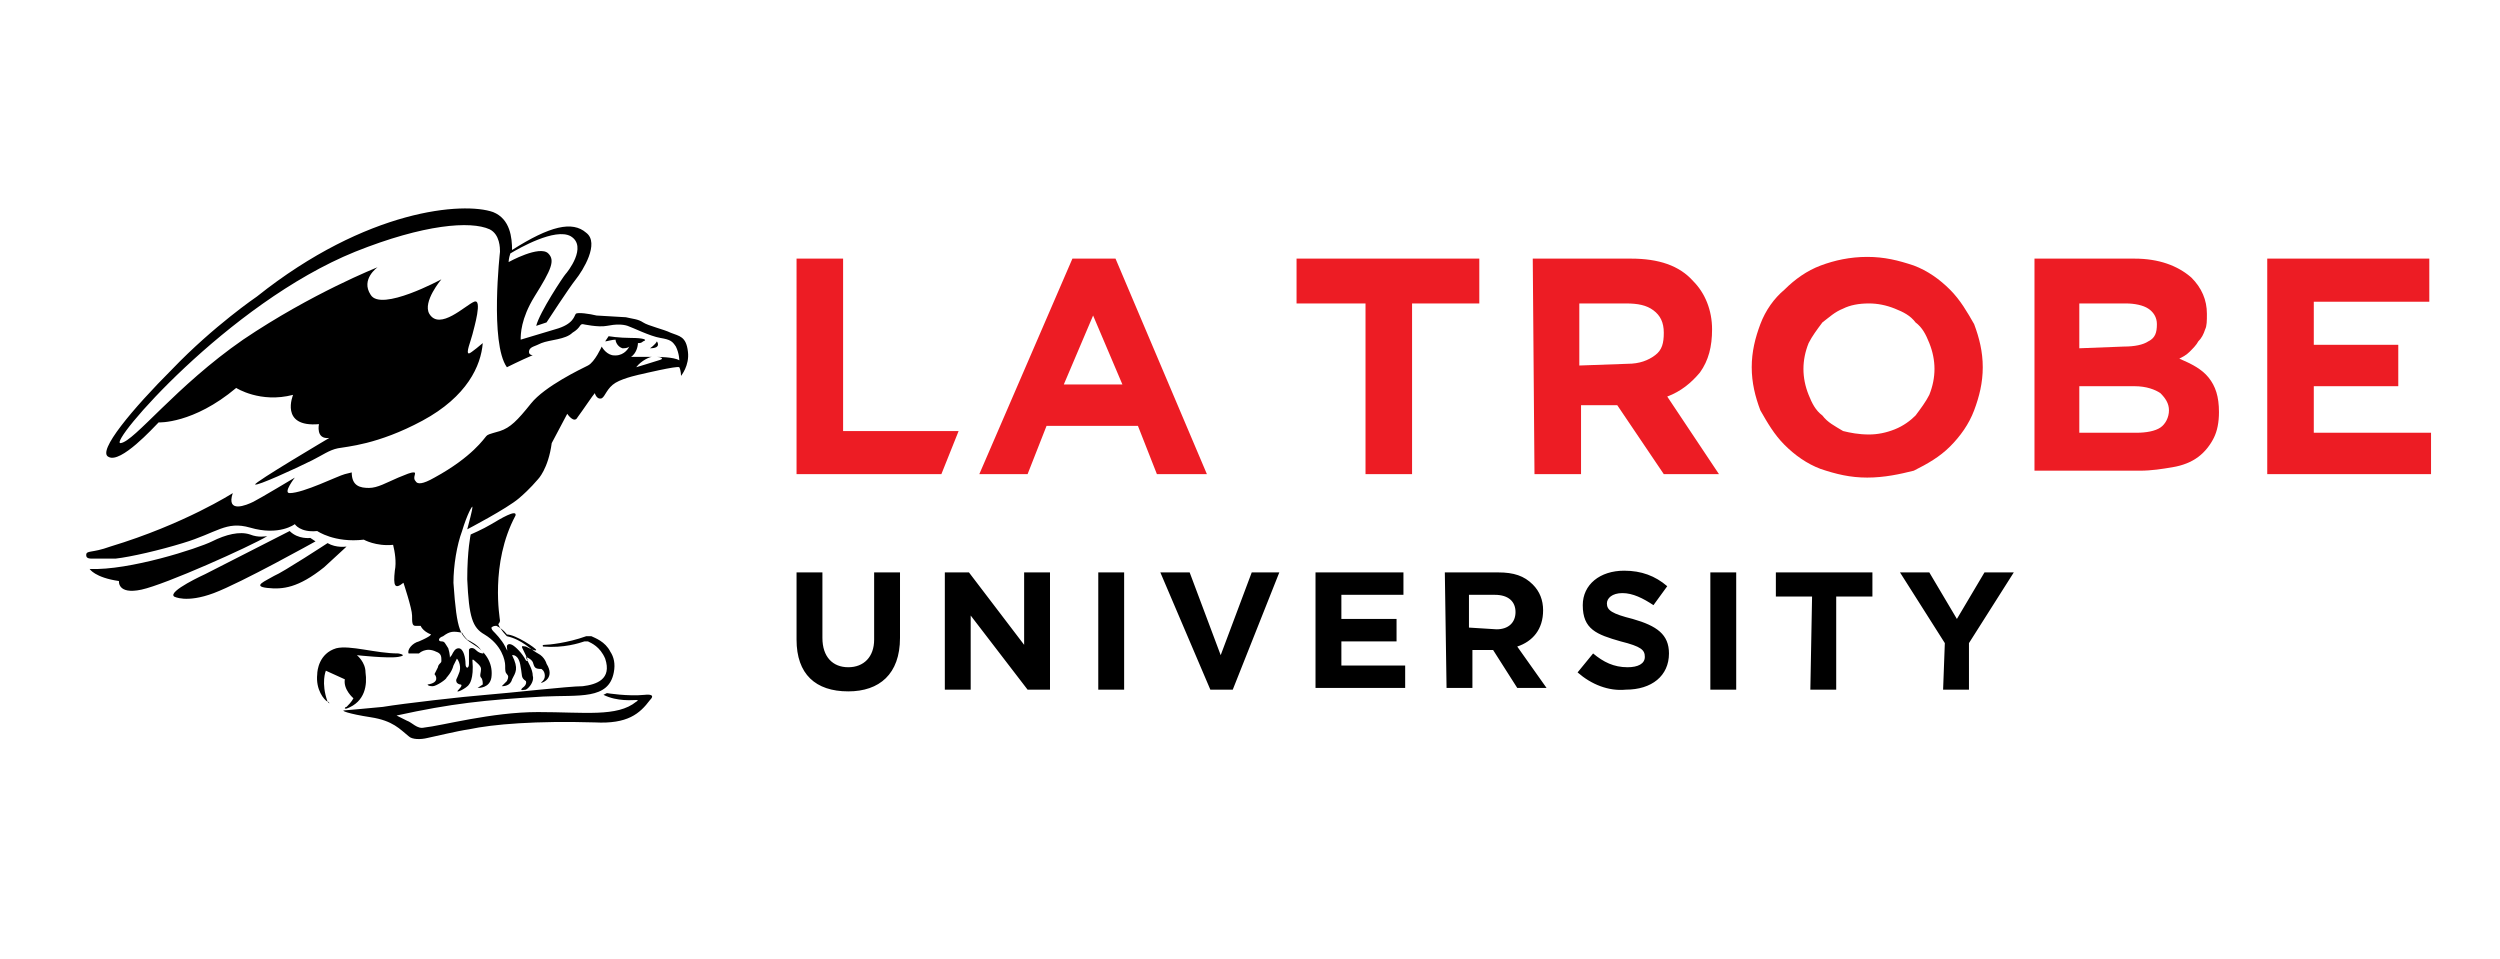 <?xml version="1.0" encoding="utf-8"?>
<!-- Generator: Adobe Illustrator 21.0.0, SVG Export Plug-In . SVG Version: 6.00 Build 0)  -->
<svg version="1.1" id="uwa" xmlns="http://www.w3.org/2000/svg" xmlns:xlink="http://www.w3.org/1999/xlink" x="0px" y="0px"
	 viewBox="0 0 145 55.6" style="enable-background:new 0 0 145 55.6;" xml:space="preserve">
<style type="text/css">
	.st0{fill:#ED1C24;}
</style>
<path d="M38.1,19.8c-0.1,0.2-0.4,0.4-0.4,0.4C38.4,20.2,38.1,19.8,38.1,19.8z M39.9,20.4c-0.1-0.9-0.5-0.9-1-1.1
	c-0.4-0.2-1.3-0.4-1.6-0.6s-0.6-0.2-1-0.3l-1.7-0.1c-0.4-0.1-1.1-0.2-1.2-0.1c-0.1,0.1-0.1,0.6-1.2,0.9l-2,0.6c0-0.3,0-1.2,0.8-2.5
	c1-1.6,1.2-2.1,0.8-2.5c-0.5-0.5-2.3,0.5-2.3,0.5s0-0.2,0.1-0.5c0.5-0.3,2.6-1.5,3.5-1c1,0.6-0.2,2.1-0.3,2.2s-1.5,2.2-1.7,3
	l0.6-0.2c0,0,1.3-2,1.7-2.5s1.4-2.1,0.6-2.7c-0.8-0.7-2.1-0.4-4.3,1c0-0.7-0.1-1.8-1.1-2.2c-1.7-0.6-7.3-0.2-13.7,4.9
	c0,0-2.5,1.7-4.9,4.2c-2.3,2.3-4.4,4.8-3.7,5.1c0.7,0.4,2.6-1.7,2.9-2c0,0,2,0.1,4.5-2c0,0,1.4,0.9,3.3,0.4c0,0-0.8,1.9,1.5,1.7
	c0,0-0.2,0.9,0.6,0.8c0,0-4.4,2.6-4.3,2.7s2.3-0.9,3.3-1.4c0.6-0.3,1-0.6,1.5-0.7s2.3-0.2,4.9-1.6s3.4-3.2,3.5-4.5
	c0,0-0.7,0.6-0.8,0.6c-0.2,0,0.1-0.7,0.2-1.1s0.6-2.1,0.1-1.9s-2,1.7-2.6,0.7c-0.4-0.7,0.7-2,0.7-2s-3.5,1.9-4.1,0.9
	c-0.6-0.9,0.4-1.6,0.4-1.6s-3.8,1.5-7.8,4.2c-3.9,2.7-6.3,5.9-7.1,6s6.2-8.1,13.6-11.1c4-1.6,6.7-1.8,7.8-1.3
	c0.6,0.3,0.6,1.1,0.6,1.3c0,0-0.6,5.3,0.4,6.7c0,0,0.8-0.4,1.5-0.7c0,0-0.3,0-0.2-0.3c0.1-0.2,0.3-0.2,0.7-0.4
	c0.5-0.2,1.4-0.2,1.8-0.6c0.5-0.3,0.4-0.5,0.6-0.5c0,0,0.9,0.2,1.4,0.1s0.9-0.1,1.2,0s1.3,0.6,1.9,0.7c0.6,0.1,0.7,0.2,0.9,0.5
	c0.2,0.4,0.2,0.8,0.2,0.8c-0.3-0.2-1.3-0.2-1.3-0.2c0.2,0,0.5,0.1,0.1,0.2c-0.3,0.1-1.3,0.4-1.3,0.4c0.3-0.4,0.8-0.6,0.9-0.6h-1.2
	c0.3-0.2,0.4-0.6,0.4-0.8c0.1,0,0.2,0,0.3-0.1c0.3-0.1,0-0.2-0.7-0.2s-1.3-0.1-1.3-0.1l-0.2,0.3c0.1,0,0.4-0.1,0.6-0.1
	c0,0.1,0.1,0.4,0.4,0.5c0.1,0,0.3,0,0.4-0.1c-0.1,0.2-0.4,0.6-1,0.5c-0.4-0.1-0.6-0.5-0.6-0.5s-0.4,0.9-0.8,1.1s-2.5,1.2-3.3,2.2
	S29.6,24.8,29,25c-0.7,0.2-0.7,0.2-0.8,0.3c-0.1,0.1-0.8,1.2-3,2.4c-0.7,0.4-1,0.4-1.1,0.2c-0.2-0.2,0.1-0.5-0.1-0.5
	s-0.4,0.1-0.9,0.3c-0.7,0.3-1.2,0.6-1.7,0.6s-1-0.1-1-0.9L20,27.5c-0.4,0.1-2.4,1.1-3.2,1.1c-0.4,0,0.3-0.9,0.3-0.9s-2,1.2-2.4,1.4
	c-0.4,0.2-1.6,0.7-1.2-0.5c0,0-2.8,1.8-7.1,3.1C5.3,32.1,5,31.9,5,32.2c0,0.2,0.2,0.2,0.4,0.2h1.3c0.9-0.1,2.6-0.5,3.9-0.9
	c2-0.6,2.5-1.3,3.9-0.9c1.7,0.5,2.6-0.2,2.6-0.2s0.3,0.5,1.3,0.4c0,0,1,0.7,2.7,0.5c0,0,0.7,0.4,1.7,0.3c0.1,0.4,0.2,1,0.1,1.5
	c-0.1,0.9,0,1.1,0.5,0.7c0,0,0.5,1.5,0.5,1.9s0,0.6,0.2,0.6h0.3c0,0,0.1,0.3,0.6,0.5c0,0,0,0.1-0.7,0.4c-0.4,0.1-0.7,0.5-0.6,0.7
	h0.6c0,0,0.4-0.4,1-0.1c0.3,0.1,0.3,0.3,0.3,0.5c0,0.1,0,0.1-0.1,0.2c0,0-0.1,0.1-0.1,0.2l-0.2,0.4c0.1,0.1,0.3,0.5-0.4,0.6
	c0,0,0,0.1,0.3,0.1c0.2,0,0.8-0.4,0.8-0.5c0,0,0.3-0.3,0.4-0.7l0.2-0.4c0.1,0.1,0.3,0.5,0.1,0.9c-0.1,0.3-0.2,0.3-0.1,0.5
	c0,0,0.1,0.1,0.2,0.1s0.1,0.1-0.1,0.3c-0.3,0.3,0.5-0.1,0.6-0.3c0,0,0.3-0.3,0.2-1.4c0,0,0-0.1,0.1,0s0.4,0.3,0.4,0.5
	s-0.1,0.4,0,0.5s0.1,0.3,0.1,0.4l-0.3,0.2c0.1,0,0.7,0,0.8-0.6c0.1-0.7-0.2-1.4-1-1.9s-1-0.7-1.2-3.6c0-1,0.2-2.2,0.5-3
	c0.3-1,0.6-1.5,0.6-1.4c0,0.2-0.2,0.9-0.3,1.3c0,0,2.3-1.2,3-1.8c0.7-0.6,1-1,1.1-1.1c0,0,0.6-0.6,0.8-2.1l0.9-1.7
	c0,0,0.4,0.6,0.6,0.2c0.3-0.4,0.9-1.3,1-1.4c0,0,0.1,0.4,0.4,0.3c0.2-0.1,0.3-0.6,0.8-0.9s1.5-0.5,1.5-0.5s2.1-0.5,2.2-0.4
	c0.1,0.2,0.1,0.5,0.1,0.5S40,21.2,39.9,20.4L39.9,20.4z M26.8,36.7c0,0,0.1,0.2,0.3,0.4c0.2,0.1,0.6,0.3,0.8,0.6
	c0.1,0.1,0.2,0.2,0.1,0.2c0,0-0.2,0-0.4-0.2s-0.4-0.1-0.4,0v0.8c0,0.3-0.2,0.3-0.2,0s-0.1-0.9-0.4-0.9c-0.2,0-0.3,0.2-0.4,0.4
	c-0.1,0.1-0.2,0.3-0.1,0.2c0,0,0-0.3-0.1-0.6c-0.2-0.3-0.2-0.4-0.4-0.4s-0.2-0.2,0.1-0.3C26.1,36.6,26.3,36.6,26.8,36.7z M14.5,31
	c-0.6-0.2-1.4,0-2.2,0.4S7.5,33.1,5.2,33c0,0,0.3,0.5,1.7,0.7c0,0-0.1,0.8,1.3,0.5s6.3-2.5,7.3-3.1C15.4,31.1,15,31.2,14.5,31z
	 M18,31.2c0,0-0.7,0.1-1.2-0.4l-4.9,2.5c0,0-2.2,1-1.8,1.3c0,0,0.7,0.4,2.3-0.2s5.9-3,5.9-3L18,31.2z M20.1,31.7
	c0,0-0.6,0.1-1.1-0.2c0,0-2.6,1.7-3.1,1.9c-0.5,0.3-1.3,0.6-0.4,0.7c0.9,0.1,1.8,0,3.3-1.2C20,31.8,20.1,31.7,20.1,31.7z M28.5,30.4
	C28,30.7,27.3,31,27.3,31s-0.2,0.9-0.2,2.6c0.1,2.2,0.3,2.8,1,3.2c1,0.6,1.2,1.5,1.2,1.8s0,0.4,0.1,0.5s0.1,0.2,0,0.4l-0.3,0.3
	c0.1,0,0.5,0,0.6-0.4c0.2-0.4,0.4-0.6,0-1.4c0,0,0.4-0.1,0.5,0.7c0.1,0.5,0,0.6,0.3,0.8c0,0,0.1,0.2-0.2,0.4
	c-0.2,0.2,0.1,0.1,0.2,0.1c0.2-0.1,0.5-0.5,0.4-0.8c0-0.4-0.3-0.8-0.4-1.1c0,0,0.3,0.1,0.4,0.3c0.1,0.3,0.1,0.4,0.5,0.4
	c0,0,0.2,0.1,0.2,0.4s-0.3,0.4-0.2,0.4s0.8-0.3,0.3-1.1c0,0-0.1-0.4-0.5-0.6s-0.9-0.8-1.8-1c0,0-0.4-0.4-0.5-0.7
	c0,0,0.1-0.1,0.1-0.2s-0.6-3.3,0.9-6.1C30,29.5,29,30.1,28.5,30.4z M29.4,36.8c0.5,0,1.7,0.8,1.7,0.9s-0.4-0.1-0.6-0.2
	c-0.1,0-0.3-0.1-0.2,0.1s0.3,0.6,0.3,0.7s-0.1,0-0.1,0c-0.2-0.4-0.6-0.8-0.8-0.9s-0.3,0-0.3,0.1c0,0.2,0.1,0.4-0.1,0
	s-0.6-0.8-0.7-0.9c-0.1-0.1-0.1-0.2-0.1-0.2c0.1-0.1,0.2-0.1,0.3-0.1C29.2,36.5,29.4,36.8,29.4,36.8z M18.9,38.9l1.1,0.5
	c-0.1,0.6,0.5,1.1,0.5,1.1c-0.1,0.2-0.3,0.4-0.4,0.5C20,41,20,41.1,20,41.1h0.1c1.1-0.4,1.2-1.4,1.1-2.1c0-0.6-0.5-1-0.5-1
	s1.8,0.2,2.4,0.1c0.6-0.1,0-0.2,0-0.2c-1.3,0-2.8-0.5-3.6-0.3c-1,0.3-1.1,1.3-1.1,1.5c-0.1,0.9,0.4,1.5,0.6,1.6l0.1,0.1
	c0,0,0-0.1-0.1-0.1C18.6,39.6,18.9,38.9,18.9,38.9z M37.4,40.3c-1,0.1-2.2-0.1-2.2-0.1L35,40.3c0.8,0.4,1.7,0.3,1.9,0.3s0,0.1,0,0.1
	c-1.1,0.9-3,0.6-5.7,0.6s-5.6,0.8-6.6,0.9c-0.4,0.1-0.7-0.3-1-0.4L23,41.5c3.2-0.7,5.1-0.9,8.5-1.1c2.1-0.1,3.8,0.2,4.1-1.4
	c0.1-0.5,0-0.9-0.2-1.2c-0.3-0.6-0.9-0.8-1.1-0.9H34c-1.1,0.4-2.2,0.5-2.4,0.5s-0.1,0.1-0.1,0.1c1.2,0.1,2.1-0.2,2.4-0.3h0.2
	c0.2,0.1,0.7,0.3,1,1c0.4,1.2-0.5,1.5-1.3,1.6c-0.8,0-4.3,0.4-5.6,0.5s-4.8,0.5-6,0.7c-1,0.1-2.2,0.2-2.2,0.2
	c-0.3,0,0.2,0.2,1.5,0.4s1.7,0.7,2.2,1.1c0.2,0.2,0.7,0.2,1.1,0.1c0.5-0.1,1.7-0.4,2.4-0.5c1.4-0.3,3.9-0.5,7.3-0.4
	c1.9,0.1,2.6-0.5,3.2-1.3C38.1,40.2,37.4,40.3,37.4,40.3z M46.2,37.1v-3.9h1.5V37c0,1.1,0.6,1.7,1.5,1.7s1.5-0.6,1.5-1.6v-3.9h1.5
	V37c0,2.1-1.2,3.1-3,3.1C47.3,40.1,46.2,39.1,46.2,37.1z M54.8,33.2h1.4l3.2,4.2v-4.2h1.5V40h-1.3l-3.3-4.3V40h-1.5
	C54.8,40,54.8,33.2,54.8,33.2z M63.7,33.2h1.5V40h-1.5C63.7,40,63.7,33.2,63.7,33.2z M67.3,33.2H69l1.8,4.8l1.8-4.8h1.6L71.5,40
	h-1.3L67.3,33.2z M76.3,33.2h5.1v1.3h-3.6v1.4H81v1.3h-3.2v1.4h3.7v1.3h-5.2V33.2z M83.8,33.2h3.1c0.9,0,1.5,0.2,2,0.7
	c0.4,0.4,0.6,0.9,0.6,1.5c0,1.1-0.6,1.8-1.5,2.1l1.7,2.4H88l-1.4-2.2h-1.2v2.2h-1.5L83.8,33.2L83.8,33.2z M86.8,36.5
	c0.7,0,1.1-0.4,1.1-1s-0.4-1-1.2-1h-1.5v1.9L86.8,36.5L86.8,36.5L86.8,36.5z M91.5,39l0.9-1.1c0.6,0.5,1.2,0.8,2,0.8
	c0.6,0,1-0.2,1-0.6s-0.2-0.6-1.4-0.9c-1.4-0.4-2.2-0.7-2.2-2.1c0-1.2,1-2,2.4-2c1,0,1.8,0.3,2.5,0.9l-0.8,1.1
	c-0.6-0.4-1.2-0.7-1.8-0.7s-0.9,0.3-0.9,0.6c0,0.4,0.3,0.6,1.5,0.9c1.4,0.4,2.1,0.9,2.1,2c0,1.3-1,2.1-2.5,2.1
	C93.3,40.1,92.3,39.7,91.5,39z M99.2,33.2h1.5V40h-1.5V33.2z M105.1,34.6H103v-1.4h5.6v1.4h-2.1V40H105L105.1,34.6L105.1,34.6z
	 M112.8,37.3l-2.6-4.1h1.7l1.6,2.7l1.6-2.7h1.7l-2.6,4.1V40h-1.5L112.8,37.3L112.8,37.3z"/>
<g>
	<path class="st0" d="M46.2,15h2.7v10h6.7l-1,2.5h-8.4L46.2,15L46.2,15z M65.1,22.3l-1.7-4l-1.7,4H65.1z M62.2,15h2.5L70,27.5h-2.9
		L66,24.7h-5.3l-1.1,2.8h-2.8L62.2,15z M79.2,17.6h-4V15h10.6v2.6h-3.9v9.9h-2.7V17.6L79.2,17.6z M94.4,21.1c0.7,0,1.2-0.2,1.6-0.5
		s0.5-0.7,0.5-1.3s-0.2-1-0.6-1.3s-0.9-0.4-1.6-0.4h-2.7v3.6L94.4,21.1L94.4,21.1z M88.9,15h5.7c1.6,0,2.8,0.4,3.6,1.3
		c0.7,0.7,1.1,1.7,1.1,2.8c0,1-0.2,1.8-0.7,2.5c-0.5,0.6-1.1,1.1-1.9,1.4l3,4.5h-3.2l-2.7-4h-2.1v4H89L88.9,15L88.9,15L88.9,15z
		 M108.4,25.2c0.5,0,1-0.1,1.5-0.3c0.5-0.2,0.9-0.5,1.2-0.8c0.3-0.4,0.6-0.8,0.8-1.2c0.2-0.5,0.3-1,0.3-1.5s-0.1-1-0.3-1.5
		s-0.4-0.9-0.8-1.2c-0.3-0.4-0.7-0.6-1.2-0.8c-0.5-0.2-1-0.3-1.5-0.3c-0.6,0-1.1,0.1-1.5,0.3c-0.5,0.2-0.8,0.5-1.2,0.8
		c-0.3,0.4-0.6,0.8-0.8,1.2c-0.2,0.5-0.3,1-0.3,1.5s0.1,1,0.3,1.5s0.4,0.9,0.8,1.2c0.3,0.4,0.7,0.6,1.2,0.9
		C107.3,25.1,107.8,25.2,108.4,25.2 M108.3,27.7c-1,0-1.8-0.2-2.7-0.5c-0.8-0.3-1.5-0.8-2.1-1.4s-1-1.3-1.4-2
		c-0.3-0.8-0.5-1.6-0.5-2.5s0.2-1.7,0.5-2.5s0.8-1.5,1.4-2c0.6-0.6,1.3-1.1,2.1-1.4s1.7-0.5,2.7-0.5s1.8,0.2,2.7,0.5
		c0.8,0.3,1.5,0.8,2.1,1.4s1,1.3,1.4,2c0.3,0.8,0.5,1.6,0.5,2.5s-0.2,1.7-0.5,2.5s-0.8,1.5-1.4,2.1s-1.3,1-2.1,1.4
		C110.2,27.5,109.3,27.7,108.3,27.7"/>
	<path class="st0" d="M123.9,25.1c0.6,0,1.1-0.1,1.4-0.3c0.3-0.2,0.5-0.6,0.5-1s-0.2-0.7-0.5-1c-0.3-0.2-0.8-0.4-1.5-0.4h-3.2v2.7
		C120.6,25.1,123.9,25.1,123.9,25.1z M123.2,20.1c0.6,0,1.1-0.1,1.4-0.3c0.4-0.2,0.5-0.5,0.5-1c0-0.4-0.2-0.7-0.5-0.9
		c-0.3-0.2-0.8-0.3-1.3-0.3h-2.7v2.6L123.2,20.1L123.2,20.1z M118,15h5.8c1.4,0,2.5,0.4,3.3,1.1c0.6,0.6,0.9,1.3,0.9,2.1
		c0,0.4,0,0.7-0.1,0.9c-0.1,0.3-0.2,0.5-0.4,0.7c-0.1,0.2-0.3,0.4-0.5,0.6s-0.4,0.3-0.6,0.4c0.7,0.3,1.3,0.6,1.7,1.1
		c0.4,0.5,0.6,1.1,0.6,2c0,0.6-0.1,1.1-0.3,1.5s-0.5,0.8-0.9,1.1c-0.4,0.3-0.9,0.5-1.5,0.6s-1.2,0.2-1.9,0.2H118
		C118,27.3,118,15,118,15z M131.5,15h9.4v2.5h-6.7V20h4.9v2.4h-4.9v2.7h6.8v2.4h-9.5V15L131.5,15z"/>
</g>
</svg>
